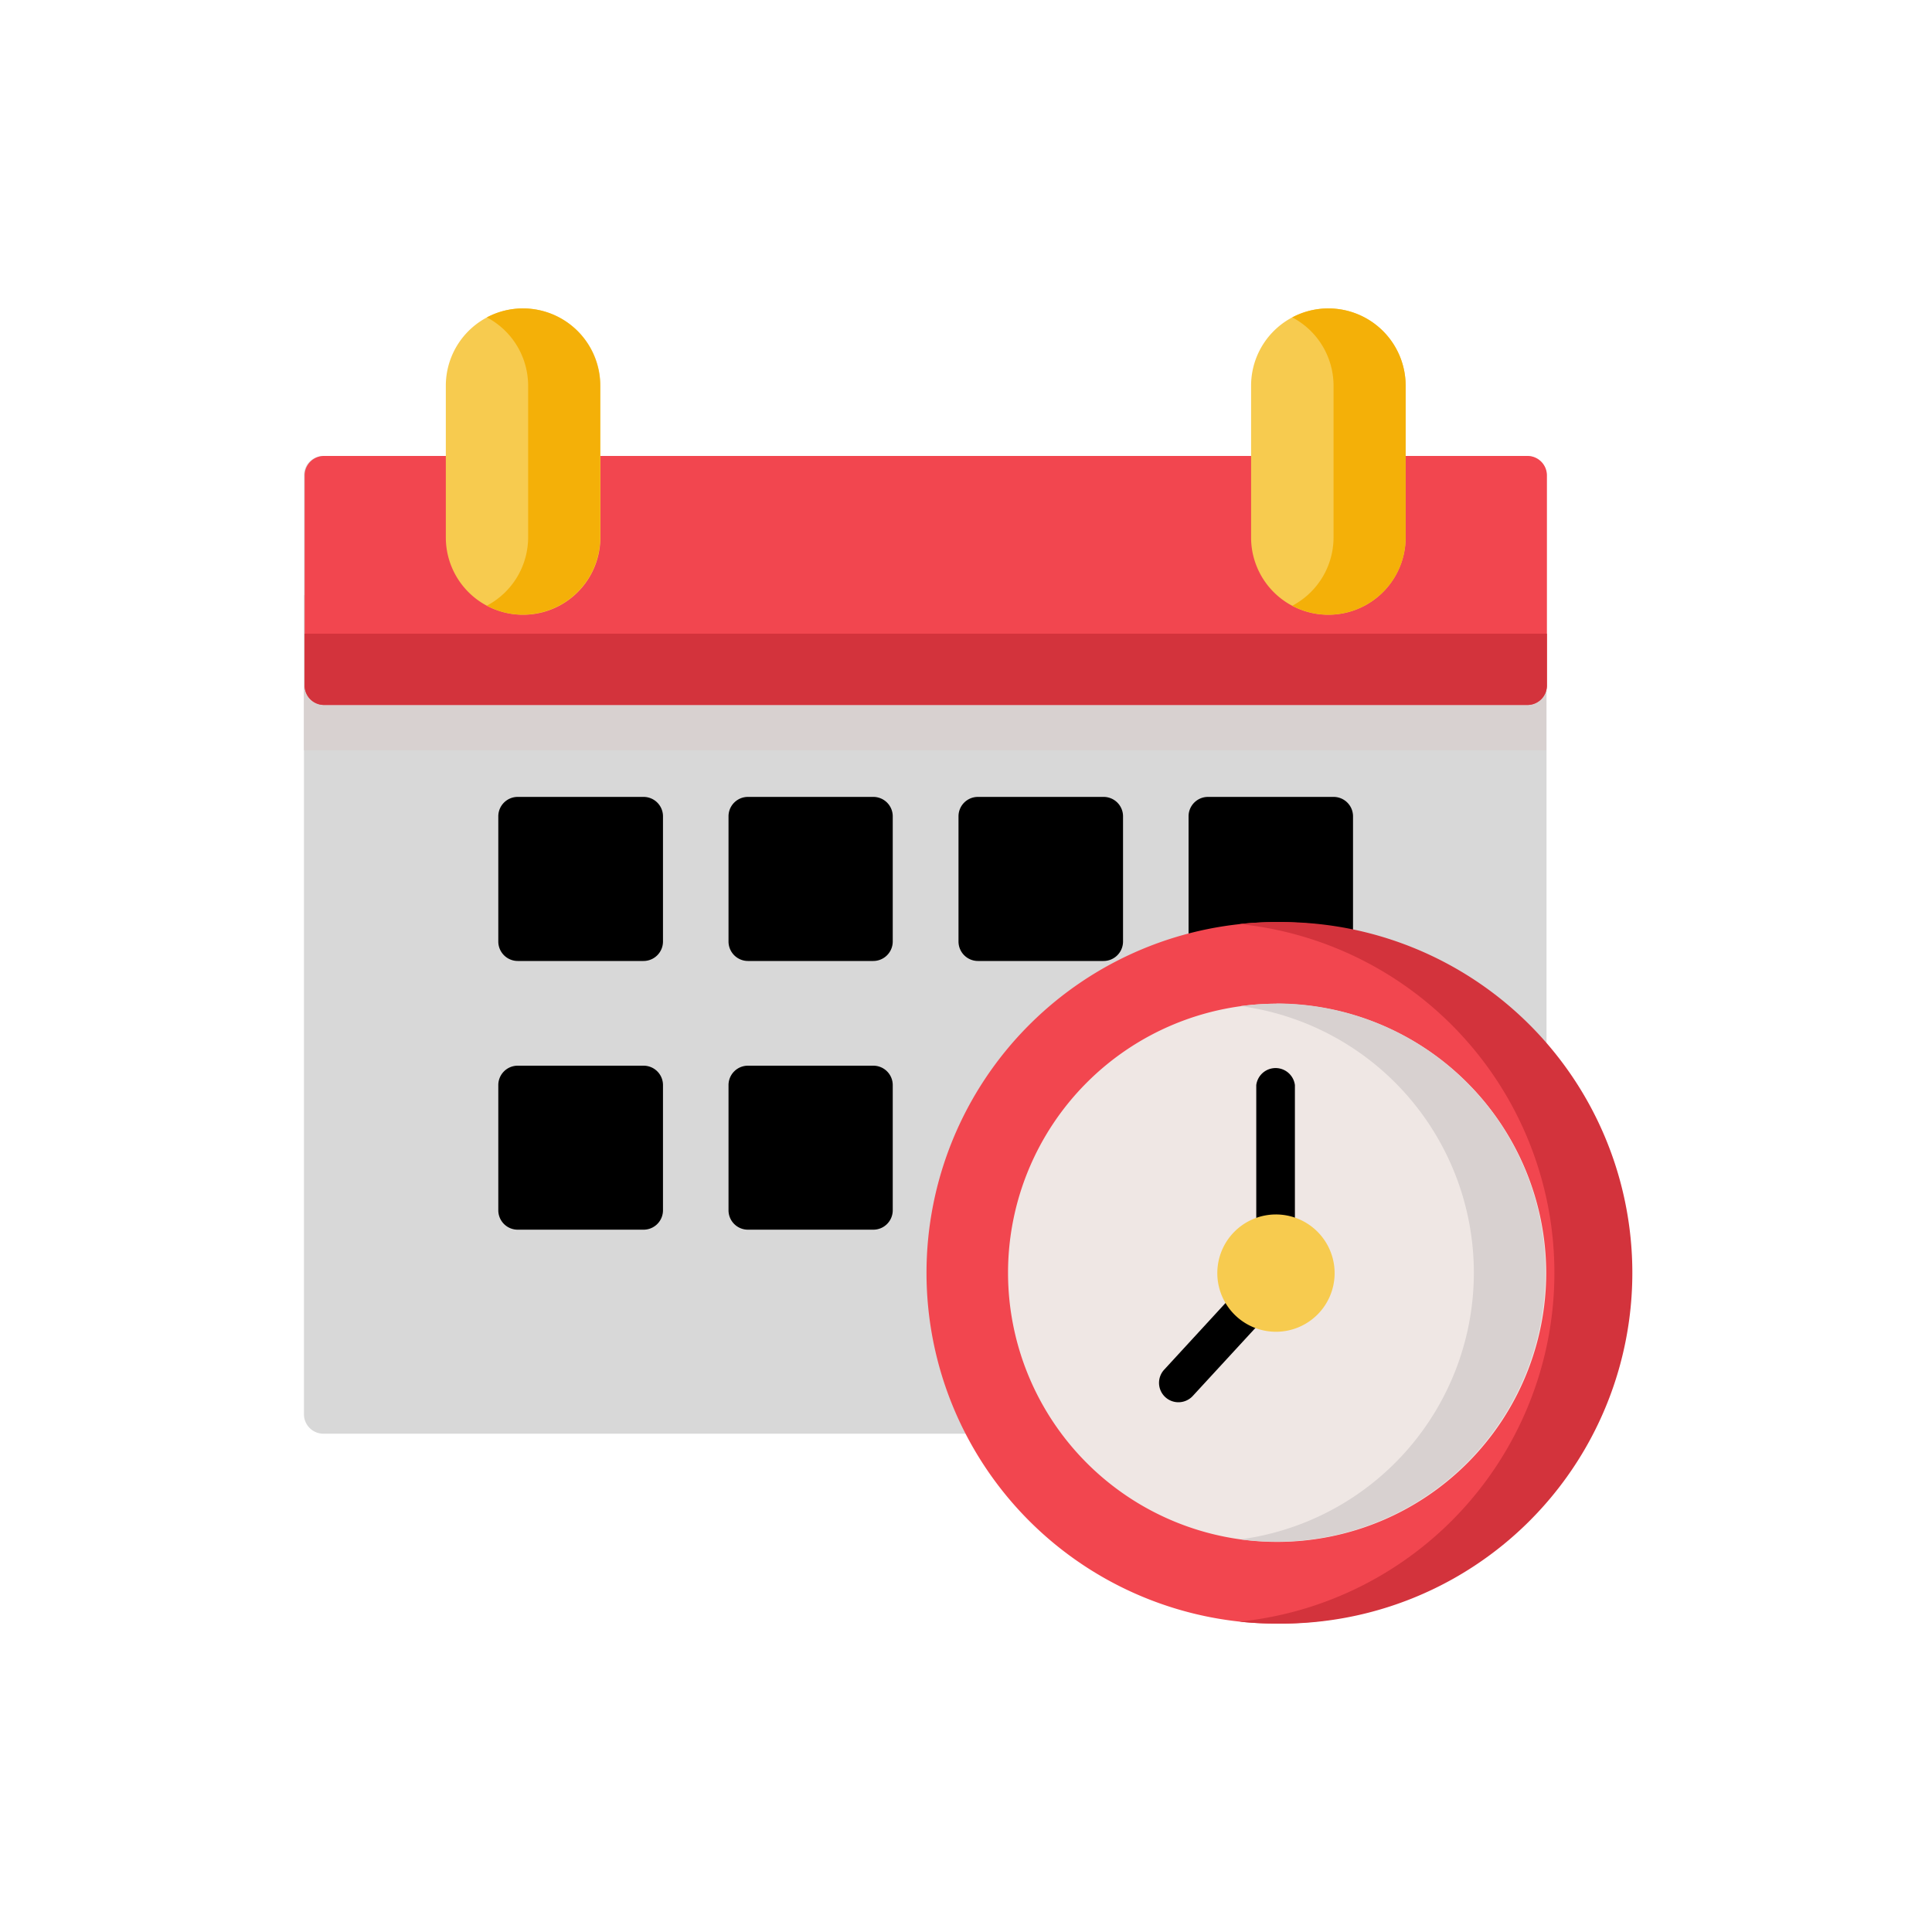 <svg id="Camada_1" data-name="Camada 1" xmlns="http://www.w3.org/2000/svg" viewBox="0 0 250 250"><defs><style>.cls-1{fill:#d8d8d8;}.cls-2{fill:#d8d1d0;}.cls-3{fill:#f2464f;}.cls-4{fill:#d3333c;}.cls-5{fill:#f7cb4f;}.cls-6{fill:#f4b008;}.cls-7{fill:#efe7e4;}</style></defs><title>Agenda</title><path class="cls-1" d="M197.56,59H179.37a2.51,2.51,0,0,0-2.52,2.51v8.06a5,5,0,0,1-9.92,0V61.49A2.52,2.52,0,0,0,164.4,59H75.18a2.51,2.51,0,0,0-2.52,2.51v8.06a5,5,0,0,1-9.93,0V61.49A2.51,2.51,0,0,0,60.21,59H41.85a2.51,2.51,0,0,0-2.52,2.51V183a2.52,2.52,0,0,0,2.52,2.52h84.44a2.52,2.52,0,0,0,2.28-3.59,39.94,39.94,0,0,1-3.87-17.25,40.49,40.49,0,0,1,71-26.52,2.52,2.52,0,0,0,4.42-1.66v-75A2.51,2.51,0,0,0,197.56,59Z"/><path d="M83.27,103.12H67a2.51,2.51,0,0,0-2.52,2.51v16.2A2.52,2.52,0,0,0,67,124.35H83.27a2.52,2.52,0,0,0,2.52-2.52v-16.2A2.51,2.51,0,0,0,83.27,103.12Z"/><path d="M113,103.12H96.79a2.51,2.51,0,0,0-2.52,2.51v16.2a2.52,2.52,0,0,0,2.52,2.52H113a2.52,2.52,0,0,0,2.52-2.52v-16.2A2.51,2.51,0,0,0,113,103.12Z"/><path d="M142.8,103.12H126.55a2.51,2.51,0,0,0-2.52,2.51v16.2a2.52,2.52,0,0,0,2.52,2.52H142.8a2.52,2.52,0,0,0,2.52-2.52v-16.2A2.51,2.51,0,0,0,142.8,103.12Z"/><path d="M172.56,103.12H156.32a2.51,2.51,0,0,0-2.52,2.51v16.2a2.52,2.52,0,0,0,2.52,2.52h16.24a2.52,2.52,0,0,0,2.52-2.52v-16.2A2.51,2.51,0,0,0,172.56,103.12Z"/><path d="M83.27,137.9H67a2.51,2.51,0,0,0-2.52,2.51v16.2A2.51,2.51,0,0,0,67,159.12H83.27a2.51,2.51,0,0,0,2.52-2.51v-16.2A2.51,2.51,0,0,0,83.27,137.9Z"/><path d="M113,137.9H96.79a2.51,2.51,0,0,0-2.52,2.51v16.2a2.51,2.51,0,0,0,2.52,2.51H113a2.51,2.51,0,0,0,2.52-2.51v-16.2A2.51,2.51,0,0,0,113,137.9Z"/><rect class="cls-2" x="39.33" y="77.01" width="160.75" height="20.07"/><path class="cls-3" d="M197.64,59H179.37a2.51,2.51,0,0,0-2.52,2.51v8.06a5,5,0,0,1-9.92,0V61.49A2.52,2.52,0,0,0,164.4,59H75.18a2.51,2.51,0,0,0-2.52,2.51v8.06a5,5,0,0,1-9.93,0V61.49A2.51,2.51,0,0,0,60.21,59H41.94a2.51,2.51,0,0,0-2.52,2.51V88.71a2.51,2.51,0,0,0,2.52,2.51h155.7a2.52,2.52,0,0,0,2.53-2.51V61.49A2.52,2.52,0,0,0,197.64,59Z"/><path class="cls-4" d="M39.42,82v6.71a2.51,2.51,0,0,0,2.52,2.51h155.7a2.52,2.52,0,0,0,2.53-2.51V82Z"/><path class="cls-5" d="M67.69,39.91a10,10,0,0,0-10,10V69.55a10,10,0,0,0,20,0V49.89A10,10,0,0,0,67.69,39.91Z"/><path class="cls-6" d="M67.69,39.91A9.9,9.9,0,0,0,63,41.07a10,10,0,0,1,5.34,8.82V69.55A10,10,0,0,1,63,78.37a9.9,9.9,0,0,0,4.66,1.16,10,10,0,0,0,10-10V49.89A10,10,0,0,0,67.69,39.91Z"/><path class="cls-5" d="M171.89,39.91a10,10,0,0,0-10,10V69.55a10,10,0,0,0,20,0V49.89A10,10,0,0,0,171.89,39.91Z"/><path class="cls-6" d="M171.89,39.91a9.94,9.94,0,0,0-4.67,1.16,10,10,0,0,1,5.34,8.82V69.55a10,10,0,0,1-5.34,8.83,10,10,0,0,0,14.67-8.83V49.89A10,10,0,0,0,171.89,39.91Z"/><path class="cls-3" d="M165.16,119.32a45.39,45.39,0,1,0,45.51,45.38A45.49,45.49,0,0,0,165.16,119.32Z"/><path class="cls-4" d="M165.16,119.32a44.47,44.47,0,0,0-4.78.25,45.37,45.37,0,0,1,0,90.27,47.21,47.21,0,0,0,4.78.25,45.39,45.39,0,1,0,0-90.77Z"/><path class="cls-7" d="M165.16,129.88a34.82,34.82,0,1,0,34.92,34.82A34.9,34.9,0,0,0,165.16,129.88Z"/><path class="cls-2" d="M165.16,129.88a35.26,35.26,0,0,0-4.62.31,34.81,34.81,0,0,1,0,69,35.26,35.26,0,0,0,4.62.3,34.82,34.82,0,1,0,0-69.64Z"/><path d="M165.08,162.18a2.52,2.52,0,0,1-2.52-2.52V140.41a2.52,2.52,0,0,1,5,0v19.25A2.52,2.52,0,0,1,165.08,162.18Z"/><path d="M152.5,181.45a2.51,2.51,0,0,1-1.85-4.22L160.06,167a2.52,2.52,0,0,1,3.71,3.4l-9.41,10.22A2.53,2.53,0,0,1,152.5,181.45Z"/><path class="cls-5" d="M165.08,157.15a7.59,7.59,0,1,0,7.62,7.59A7.6,7.6,0,0,0,165.08,157.15Z"/></svg>